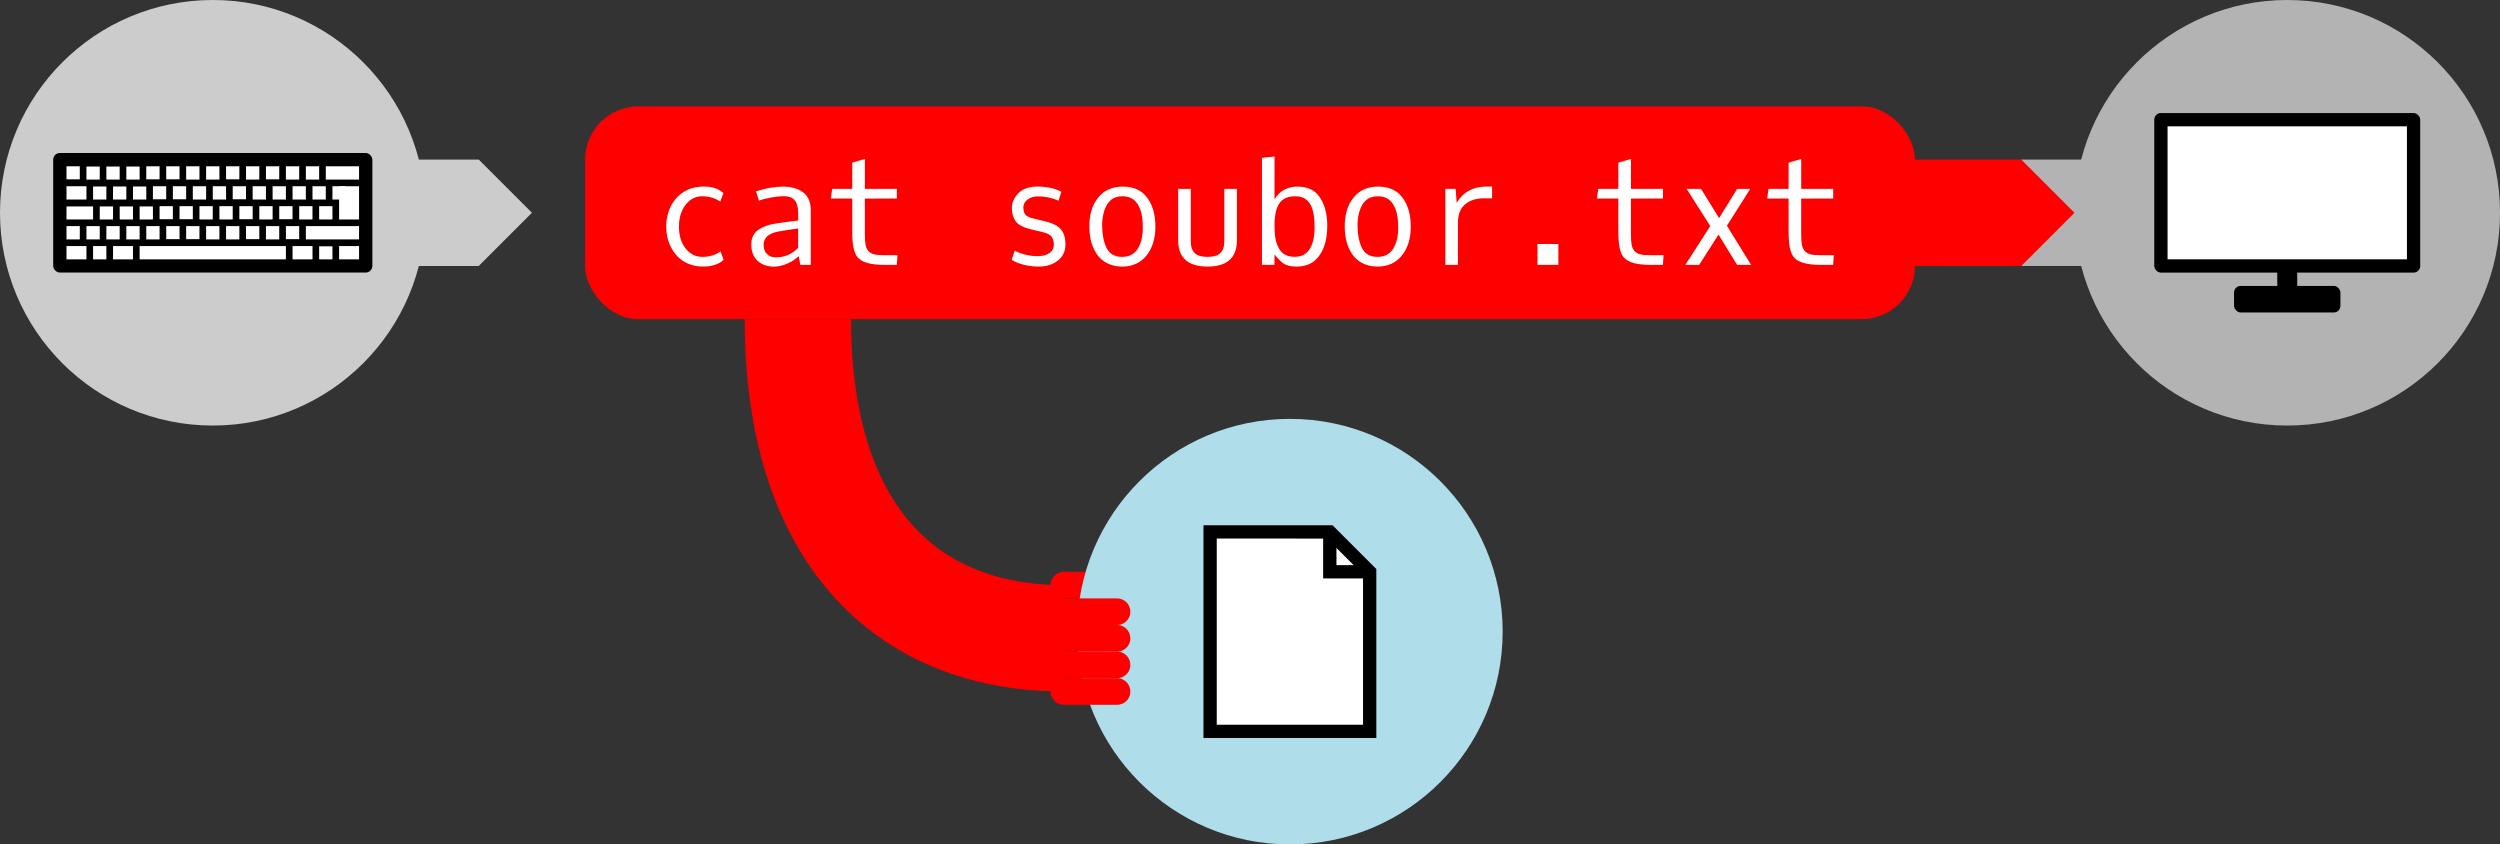 <?xml version="1.0" encoding="UTF-8" standalone="no"?>
<svg
   xmlns:dc="http://purl.org/dc/elements/1.1/"
   xmlns:cc="http://creativecommons.org/ns#"
   xmlns:rdf="http://www.w3.org/1999/02/22-rdf-syntax-ns#"
   xmlns:svg="http://www.w3.org/2000/svg"
   xmlns="http://www.w3.org/2000/svg"
   width="99.483mm"
   height="33.602mm"
   viewBox="0 0 99.483 33.602"
   version="1.1"
   id="svg8">
  <rect x="0" y="0" width="99.483" height="33.602" fill="#333333" stroke="none"/>
  <defs
     id="defs2" />
  <g
     id="layer1"
     transform="translate(205.431,82.842)">
    <path
       id="path1437"
       style="fill:#cccccc;fill-rule:evenodd;stroke:none;stroke-width:0.529;stroke-linecap:round;stroke-linejoin:round;stroke-miterlimit:4;stroke-dasharray:none"
       d="m -193.872,-76.492 h 7.492 l 2.117,2.117 -2.117,2.117 h -7.492 z" />
    <circle
       style="fill:#cccccc;fill-rule:evenodd;stroke:none;stroke-width:0.529;stroke-linecap:round;stroke-linejoin:round;stroke-miterlimit:4;stroke-dasharray:none"
       id="circle1439"
       cx="-196.964"
       cy="-74.375"
       r="8.467" />
    <g
       id="g1567"
       transform="translate(-186.381,-88.93)">
      <rect
         style="fill:#000000;fill-rule:evenodd;stroke-width:0.265;stroke-linecap:round;stroke-linejoin:round"
         id="rect1441"
         width="12.7"
         height="4.758"
         x="-16.933"
         y="12.176"
         rx="0.265"
         ry="0.265" />
      <rect
         style="fill:#ffffff;fill-rule:evenodd;stroke-width:0.265;stroke-linecap:round;stroke-linejoin:round"
         id="rect1443"
         width="0.794"
         height="0.529"
         x="-16.404"
         y="15.88" />
      <rect
         style="fill:#ffffff;fill-rule:evenodd;stroke-width:0.265;stroke-linecap:round;stroke-linejoin:round"
         id="rect1445"
         width="0.529"
         height="0.529"
         x="-16.404"
         y="15.086" />
      <rect
         style="fill:#ffffff;fill-rule:evenodd;stroke-width:0.265;stroke-linecap:round;stroke-linejoin:round"
         id="rect1447"
         width="0.794"
         height="0.529"
         x="-16.404"
         y="13.499" />
      <rect
         style="fill:#ffffff;fill-rule:evenodd;stroke-width:0.265;stroke-linecap:round;stroke-linejoin:round"
         id="rect1449"
         width="1.058"
         height="0.518"
         x="-16.404"
         y="14.303" />
      <rect
         style="fill:#ffffff;fill-rule:evenodd;stroke-width:0.265;stroke-linecap:round;stroke-linejoin:round"
         id="rect1451"
         width="0.529"
         height="0.519"
         x="-16.404"
         y="12.705" />
      <rect
         style="fill:#ffffff;fill-rule:evenodd;stroke-width:0.265;stroke-linecap:round;stroke-linejoin:round"
         id="rect1453"
         width="0.529"
         height="0.519"
         x="-15.61"
         y="12.715" />
      <rect
         style="fill:#ffffff;fill-rule:evenodd;stroke-width:0.265;stroke-linecap:round;stroke-linejoin:round"
         id="rect1455"
         width="0.529"
         height="0.519"
         x="-14.817"
         y="12.715" />
      <rect
         style="fill:#ffffff;fill-rule:evenodd;stroke-width:0.265;stroke-linecap:round;stroke-linejoin:round"
         id="rect1457"
         width="0.529"
         height="0.519"
         x="-14.023"
         y="12.715" />
      <rect
         style="fill:#ffffff;fill-rule:evenodd;stroke-width:0.265;stroke-linecap:round;stroke-linejoin:round"
         id="rect1459"
         width="0.529"
         height="0.519"
         x="-13.229"
         y="12.705" />
      <rect
         style="fill:#ffffff;fill-rule:evenodd;stroke-width:0.265;stroke-linecap:round;stroke-linejoin:round"
         id="rect1461"
         width="0.529"
         height="0.519"
         x="-12.435"
         y="12.705" />
      <rect
         style="fill:#ffffff;fill-rule:evenodd;stroke-width:0.265;stroke-linecap:round;stroke-linejoin:round"
         id="rect1463"
         width="0.529"
         height="0.529"
         x="-11.642"
         y="12.705" />
      <rect
         style="fill:#ffffff;fill-rule:evenodd;stroke-width:0.265;stroke-linecap:round;stroke-linejoin:round"
         id="rect1465"
         width="0.529"
         height="0.529"
         x="-10.848"
         y="12.705" />
      <rect
         style="fill:#ffffff;fill-rule:evenodd;stroke-width:0.265;stroke-linecap:round;stroke-linejoin:round"
         id="rect1467"
         width="0.529"
         height="0.519"
         x="-10.054"
         y="12.705" />
      <rect
         style="fill:#ffffff;fill-rule:evenodd;stroke-width:0.265;stroke-linecap:round;stroke-linejoin:round"
         id="rect1469"
         width="0.529"
         height="0.529"
         x="-9.26"
         y="12.705" />
      <rect
         style="fill:#ffffff;fill-rule:evenodd;stroke-width:0.265;stroke-linecap:round;stroke-linejoin:round"
         id="rect1471"
         width="0.529"
         height="0.519"
         x="-8.467"
         y="12.705" />
      <rect
         style="fill:#ffffff;fill-rule:evenodd;stroke-width:0.265;stroke-linecap:round;stroke-linejoin:round"
         id="rect1473"
         width="0.529"
         height="0.529"
         x="-7.673"
         y="12.705" />
      <rect
         style="fill:#ffffff;fill-rule:evenodd;stroke-width:0.265;stroke-linecap:round;stroke-linejoin:round"
         id="rect1475"
         width="0.529"
         height="0.529"
         x="-6.879"
         y="12.705" />
      <rect
         style="fill:#ffffff;fill-rule:evenodd;stroke-width:0.265;stroke-linecap:round;stroke-linejoin:round"
         id="rect1477"
         width="1.323"
         height="0.529"
         x="-6.085"
         y="12.705" />
      <rect
         style="fill:#ffffff;fill-rule:evenodd;stroke-width:0.265;stroke-linecap:round;stroke-linejoin:round"
         id="rect1479"
         width="0.529"
         height="0.519"
         x="-15.346"
         y="13.509" />
      <rect
         style="fill:#ffffff;fill-rule:evenodd;stroke-width:0.265;stroke-linecap:round;stroke-linejoin:round"
         id="rect1481"
         width="0.529"
         height="0.519"
         x="-14.552"
         y="13.509" />
      <rect
         style="fill:#ffffff;fill-rule:evenodd;stroke-width:0.265;stroke-linecap:round;stroke-linejoin:round"
         id="rect1483"
         width="0.529"
         height="0.519"
         x="-13.758"
         y="13.509" />
      <rect
         style="fill:#ffffff;fill-rule:evenodd;stroke-width:0.265;stroke-linecap:round;stroke-linejoin:round"
         id="rect1485"
         width="0.529"
         height="0.519"
         x="-12.965"
         y="13.499" />
      <rect
         style="fill:#ffffff;fill-rule:evenodd;stroke-width:0.265;stroke-linecap:round;stroke-linejoin:round"
         id="rect1487"
         width="0.529"
         height="0.519"
         x="-12.171"
         y="13.499" />
      <rect
         style="fill:#ffffff;fill-rule:evenodd;stroke-width:0.265;stroke-linecap:round;stroke-linejoin:round"
         id="rect1489"
         width="0.529"
         height="0.529"
         x="-11.377"
         y="13.499" />
      <rect
         style="fill:#ffffff;fill-rule:evenodd;stroke-width:0.265;stroke-linecap:round;stroke-linejoin:round"
         id="rect1491"
         width="0.529"
         height="0.529"
         x="-10.583"
         y="13.499" />
      <rect
         style="fill:#ffffff;fill-rule:evenodd;stroke-width:0.265;stroke-linecap:round;stroke-linejoin:round"
         id="rect1493"
         width="0.529"
         height="0.519"
         x="-9.79"
         y="13.499" />
      <rect
         style="fill:#ffffff;fill-rule:evenodd;stroke-width:0.265;stroke-linecap:round;stroke-linejoin:round"
         id="rect1495"
         width="0.529"
         height="0.529"
         x="-8.996"
         y="13.499" />
      <rect
         style="fill:#ffffff;fill-rule:evenodd;stroke-width:0.265;stroke-linecap:round;stroke-linejoin:round"
         id="rect1497"
         width="0.529"
         height="0.529"
         x="-8.202"
         y="13.499" />
      <rect
         style="fill:#ffffff;fill-rule:evenodd;stroke-width:0.265;stroke-linecap:round;stroke-linejoin:round"
         id="rect1499"
         width="0.529"
         height="0.529"
         x="-7.408"
         y="13.499" />
      <rect
         style="fill:#ffffff;fill-rule:evenodd;stroke-width:0.265;stroke-linecap:round;stroke-linejoin:round"
         id="rect1501"
         width="0.529"
         height="0.529"
         x="-6.615"
         y="13.499" />
      <rect
         style="fill:#ffffff;fill-rule:evenodd;stroke-width:0.265;stroke-linecap:round;stroke-linejoin:round"
         id="rect1503"
         width="0.529"
         height="0.519"
         x="-15.081"
         y="14.303" />
      <rect
         style="fill:#ffffff;fill-rule:evenodd;stroke-width:0.265;stroke-linecap:round;stroke-linejoin:round"
         id="rect1505"
         width="0.529"
         height="0.519"
         x="-14.287"
         y="14.303" />
      <rect
         style="fill:#ffffff;fill-rule:evenodd;stroke-width:0.265;stroke-linecap:round;stroke-linejoin:round"
         id="rect1507"
         width="0.529"
         height="0.519"
         x="-13.494"
         y="14.303" />
      <rect
         style="fill:#ffffff;fill-rule:evenodd;stroke-width:0.265;stroke-linecap:round;stroke-linejoin:round"
         id="rect1509"
         width="0.529"
         height="0.519"
         x="-12.7"
         y="14.292" />
      <rect
         style="fill:#ffffff;fill-rule:evenodd;stroke-width:0.265;stroke-linecap:round;stroke-linejoin:round"
         id="rect1511"
         width="0.529"
         height="0.519"
         x="-11.906"
         y="14.292" />
      <rect
         style="fill:#ffffff;fill-rule:evenodd;stroke-width:0.265;stroke-linecap:round;stroke-linejoin:round"
         id="rect1513"
         width="0.529"
         height="0.529"
         x="-11.113"
         y="14.292" />
      <rect
         style="fill:#ffffff;fill-rule:evenodd;stroke-width:0.265;stroke-linecap:round;stroke-linejoin:round"
         id="rect1515"
         width="0.529"
         height="0.529"
         x="-10.319"
         y="14.292" />
      <rect
         style="fill:#ffffff;fill-rule:evenodd;stroke-width:0.265;stroke-linecap:round;stroke-linejoin:round"
         id="rect1517"
         width="0.529"
         height="0.519"
         x="-9.525"
         y="14.292" />
      <rect
         style="fill:#ffffff;fill-rule:evenodd;stroke-width:0.265;stroke-linecap:round;stroke-linejoin:round"
         id="rect1519"
         width="0.529"
         height="0.529"
         x="-8.731"
         y="14.292" />
      <rect
         style="fill:#ffffff;fill-rule:evenodd;stroke-width:0.265;stroke-linecap:round;stroke-linejoin:round"
         id="rect1521"
         width="0.529"
         height="0.519"
         x="-7.938"
         y="14.292" />
      <rect
         style="fill:#ffffff;fill-rule:evenodd;stroke-width:0.265;stroke-linecap:round;stroke-linejoin:round"
         id="rect1523"
         width="0.529"
         height="0.529"
         x="-7.144"
         y="14.292" />
      <rect
         style="fill:#ffffff;fill-rule:evenodd;stroke-width:0.265;stroke-linecap:round;stroke-linejoin:round"
         id="rect1525"
         width="0.529"
         height="0.529"
         x="-6.35"
         y="14.292" />
      <rect
         style="fill:#ffffff;fill-rule:evenodd;stroke-width:0.265;stroke-linecap:round;stroke-linejoin:round"
         id="rect1527"
         width="0.529"
         height="0.529"
         x="-14.817"
         y="15.086" />
      <rect
         style="fill:#ffffff;fill-rule:evenodd;stroke-width:0.265;stroke-linecap:round;stroke-linejoin:round"
         id="rect1529"
         width="0.529"
         height="0.529"
         x="-14.023"
         y="15.086" />
      <rect
         style="fill:#ffffff;fill-rule:evenodd;stroke-width:0.265;stroke-linecap:round;stroke-linejoin:round"
         id="rect1531"
         width="0.529"
         height="0.529"
         x="-13.229"
         y="15.086" />
      <rect
         style="fill:#ffffff;fill-rule:evenodd;stroke-width:0.265;stroke-linecap:round;stroke-linejoin:round"
         id="rect1533"
         width="0.529"
         height="0.519"
         x="-12.435"
         y="15.086" />
      <rect
         style="fill:#ffffff;fill-rule:evenodd;stroke-width:0.265;stroke-linecap:round;stroke-linejoin:round"
         id="rect1535"
         width="0.529"
         height="0.519"
         x="-11.642"
         y="15.086" />
      <rect
         style="fill:#ffffff;fill-rule:evenodd;stroke-width:0.265;stroke-linecap:round;stroke-linejoin:round"
         id="rect1537"
         width="0.529"
         height="0.529"
         x="-10.848"
         y="15.086" />
      <rect
         style="fill:#ffffff;fill-rule:evenodd;stroke-width:0.265;stroke-linecap:round;stroke-linejoin:round"
         id="rect1539"
         width="0.529"
         height="0.529"
         x="-10.054"
         y="15.086" />
      <rect
         style="fill:#ffffff;fill-rule:evenodd;stroke-width:0.265;stroke-linecap:round;stroke-linejoin:round"
         id="rect1541"
         width="0.529"
         height="0.519"
         x="-9.26"
         y="15.086" />
      <rect
         style="fill:#ffffff;fill-rule:evenodd;stroke-width:0.265;stroke-linecap:round;stroke-linejoin:round"
         id="rect1543"
         width="0.529"
         height="0.529"
         x="-8.467"
         y="15.086" />
      <rect
         style="fill:#ffffff;fill-rule:evenodd;stroke-width:0.265;stroke-linecap:round;stroke-linejoin:round"
         id="rect1545"
         width="0.529"
         height="0.519"
         x="-7.673"
         y="15.086" />
      <rect
         style="fill:#ffffff;fill-rule:evenodd;stroke-width:0.265;stroke-linecap:round;stroke-linejoin:round"
         id="rect1547"
         width="0.529"
         height="0.529"
         x="-15.61"
         y="15.086" />
      <rect
         style="fill:#ffffff;fill-rule:evenodd;stroke-width:0.265;stroke-linecap:round;stroke-linejoin:round"
         id="rect1549"
         width="0.794"
         height="0.529"
         x="-14.552"
         y="15.88" />
      <rect
         style="fill:#ffffff;fill-rule:evenodd;stroke-width:0.265;stroke-linecap:round;stroke-linejoin:round"
         id="rect1551"
         width="2.117"
         height="0.529"
         x="-6.879"
         y="15.086" />
      <rect
         style="fill:#ffffff;fill-rule:evenodd;stroke-width:0.265;stroke-linecap:round;stroke-linejoin:round"
         id="rect1553"
         width="0.794"
         height="1.323"
         x="-5.556"
         y="13.499" />
      <rect
         style="fill:#ffffff;fill-rule:evenodd;stroke-width:0.265;stroke-linecap:round;stroke-linejoin:round"
         id="rect1555"
         width="0.529"
         height="0.529"
         x="-5.821"
         y="13.499" />
      <rect
         style="fill:#ffffff;fill-rule:evenodd;stroke-width:0.265;stroke-linecap:round;stroke-linejoin:round"
         id="rect1557"
         width="0.794"
         height="0.529"
         x="-7.408"
         y="15.88" />
      <rect
         style="fill:#ffffff;fill-rule:evenodd;stroke-width:0.265;stroke-linecap:round;stroke-linejoin:round"
         id="rect1559"
         width="0.794"
         height="0.529"
         x="-5.556"
         y="15.88" />
      <rect
         style="fill:#ffffff;fill-rule:evenodd;stroke-width:0.265;stroke-linecap:round;stroke-linejoin:round"
         id="rect1561"
         width="5.821"
         height="0.529"
         x="-13.494"
         y="15.88" />
      <rect
         style="fill:#ffffff;fill-rule:evenodd;stroke-width:0.265;stroke-linecap:round;stroke-linejoin:round"
         id="rect1563"
         width="0.529"
         height="0.519"
         x="-6.35"
         y="15.89" />
      <rect
         style="fill:#ffffff;fill-rule:evenodd;stroke-width:0.265;stroke-linecap:round;stroke-linejoin:round"
         id="rect1565"
         width="0.529"
         height="0.529"
         x="-15.346"
         y="15.88" />
    </g>
    <rect
       style="fill:#ff0000;fill-rule:evenodd;stroke:none;stroke-width:0.265;stroke-linecap:round;stroke-linejoin:round"
       id="rect1569"
       width="52.917"
       height="8.467"
       x="-182.147"
       y="-78.609"
       ry="2.117"
       rx="2.117" />
    <g
       aria-label="cat soubor.txt"
       id="text1573"
       style="font-size:5.644px;line-height:1.25;font-family:'Roboto Mono';-inkscape-font-specification:'Roboto Mono';text-align:center;letter-spacing:0px;word-spacing:0px;text-anchor:middle;fill:#ffffff;stroke-width:0.265">
      <path
         d="m -176.635,-72.501 q -0.289,0.267 -0.824,0.267 -0.342,0 -0.623,-0.13 -0.281,-0.132 -0.46,-0.353 -0.378,-0.463 -0.378,-1.116 0,-0.422 0.171,-0.78 0.174,-0.358 0.51,-0.582 0.336,-0.223 0.83,-0.223 0.493,0 0.766,0.262 l -0.127,0.336 q -0.317,-0.212 -0.717,-0.212 -0.4,0 -0.664,0.342 -0.262,0.342 -0.262,0.871 0,0.526 0.262,0.863 0.265,0.336 0.672,0.336 0.411,0 0.722,-0.22 z"
         style="font-style:normal;font-variant:normal;font-weight:normal;font-stretch:normal;font-family:'Oxygen Mono';-inkscape-font-specification:'Oxygen Mono';fill:#ffffff;stroke-width:0.265"
         id="path1499" />
      <path
         d="m -173.67,-72.978 v -0.772 l -0.411,0.058 q -0.43,0.061 -0.595,0.121 -0.369,0.141 -0.369,0.471 0,0.229 0.132,0.364 0.132,0.135 0.364,0.135 0.51,0 0.879,-0.378 z m 0,-1.408 q 0,-0.648 -0.548,-0.648 -0.259,0 -0.573,0.061 -0.311,0.061 -0.438,0.116 l -0.119,-0.369 q 0.571,-0.19 1.072,-0.19 0.502,0 0.805,0.229 0.303,0.229 0.303,0.706 v 2.18 h -0.416 l -0.066,-0.35 q -0.176,0.179 -0.455,0.3 -0.276,0.119 -0.54,0.119 -0.383,0 -0.637,-0.229 -0.254,-0.232 -0.254,-0.65 0,-0.422 0.331,-0.617 0.223,-0.138 0.474,-0.187 0.254,-0.052 0.659,-0.102 l 0.402,-0.047 z"
         style="font-style:normal;font-variant:normal;font-weight:normal;font-stretch:normal;font-family:'Oxygen Mono';-inkscape-font-specification:'Oxygen Mono';fill:#ffffff;stroke-width:0.265"
         id="path1501" />
      <path
         d="m -171.016,-74.94 v 1.419 q 0,0.265 0.028,0.419 0.03,0.154 0.116,0.251 0.088,0.096 0.226,0.13 0.138,0.033 0.375,0.033 h 0.554 l -0.028,0.386 h -0.507 q -0.78,0 -1.039,-0.287 -0.168,-0.187 -0.207,-0.604 -0.019,-0.185 -0.019,-0.455 v -1.293 h -0.854 l 0.055,-0.386 h 0.799 v -1.042 l 0.502,-0.149 v 1.191 h 1.273 v 0.386 z"
         style="font-style:normal;font-variant:normal;font-weight:normal;font-stretch:normal;font-family:'Oxygen Mono';-inkscape-font-specification:'Oxygen Mono';fill:#ffffff;stroke-width:0.265"
         id="path1503" />
      <path
         d="m -163.786,-74.02 q 0.391,0.096 0.571,0.306 0.182,0.209 0.182,0.606 0,0.394 -0.303,0.634 -0.3,0.24 -0.755,0.24 -0.325,0 -0.631,-0.08 -0.306,-0.083 -0.452,-0.193 l 0.124,-0.361 q 0.116,0.072 0.367,0.146 0.251,0.072 0.543,0.072 0.295,0 0.469,-0.121 0.176,-0.124 0.176,-0.328 0,-0.204 -0.088,-0.32 -0.085,-0.119 -0.333,-0.179 l -0.513,-0.124 q -0.444,-0.11 -0.59,-0.32 -0.146,-0.212 -0.146,-0.526 0,-0.314 0.254,-0.579 0.256,-0.265 0.744,-0.27 h 0.036 q 0.548,0 0.934,0.207 l -0.11,0.353 q -0.402,-0.171 -0.816,-0.171 -0.256,0.003 -0.422,0.13 -0.163,0.124 -0.163,0.314 0,0.19 0.083,0.287 0.083,0.094 0.314,0.149 z"
         style="font-style:normal;font-variant:normal;font-weight:normal;font-stretch:normal;font-family:'Oxygen Mono';-inkscape-font-specification:'Oxygen Mono';fill:#ffffff;stroke-width:0.265"
         id="path1505" />
      <path
         d="m -160.774,-72.62 q 0.526,0 0.717,-0.524 0.102,-0.281 0.102,-0.576 0,-0.298 -0.022,-0.463 -0.05,-0.375 -0.24,-0.612 -0.187,-0.237 -0.557,-0.237 -0.513,0 -0.7,0.535 -0.099,0.287 -0.099,0.601 0,0.557 0.174,0.918 0.174,0.358 0.626,0.358 z m 0.992,-2.356 q 0.328,0.441 0.328,1.152 0,0.711 -0.356,1.152 -0.356,0.438 -0.965,0.438 -0.325,0 -0.579,-0.124 -0.254,-0.124 -0.411,-0.342 -0.317,-0.438 -0.317,-1.141 0,-0.703 0.35,-1.138 0.35,-0.438 0.984,-0.438 0.637,0 0.965,0.441 z"
         style="font-style:normal;font-variant:normal;font-weight:normal;font-stretch:normal;font-family:'Oxygen Mono';-inkscape-font-specification:'Oxygen Mono';fill:#ffffff;stroke-width:0.265"
         id="path1507" />
      <path
         d="m -156.21,-73.284 q 0,1.05 -1.169,1.05 -1.169,0 -1.169,-1.05 v -2.042 h 0.502 v 2.086 q 0,0.322 0.16,0.471 0.16,0.149 0.507,0.149 0.347,0 0.507,-0.149 0.16,-0.149 0.16,-0.471 v -2.086 h 0.502 z"
         style="font-style:normal;font-variant:normal;font-weight:normal;font-stretch:normal;font-family:'Oxygen Mono';-inkscape-font-specification:'Oxygen Mono';fill:#ffffff;stroke-width:0.265"
         id="path1509" />
      <path
         d="m -154.694,-73.455 q 0.05,0.386 0.232,0.609 0.185,0.223 0.562,0.223 0.51,0 0.689,-0.529 0.091,-0.278 0.091,-0.579 0,-0.303 -0.019,-0.466 -0.041,-0.386 -0.218,-0.609 -0.174,-0.226 -0.543,-0.226 -0.617,0 -0.755,0.595 -0.058,0.248 -0.058,0.532 0,0.281 0.019,0.449 z m -0.019,-1.455 q 0.306,-0.507 0.915,-0.507 0.612,0 0.896,0.441 0.287,0.441 0.287,1.108 0,0.874 -0.413,1.315 -0.298,0.32 -0.81,0.32 -0.339,0 -0.518,-0.124 -0.176,-0.127 -0.356,-0.358 l -0.006,0.413 h -0.496 v -4.258 l 0.502,-0.055 z"
         style="font-style:normal;font-variant:normal;font-weight:normal;font-stretch:normal;font-family:'Oxygen Mono';-inkscape-font-specification:'Oxygen Mono';fill:#ffffff;stroke-width:0.265"
         id="path1511" />
      <path
         d="m -150.612,-72.62 q 0.526,0 0.717,-0.524 0.102,-0.281 0.102,-0.576 0,-0.298 -0.022,-0.463 -0.05,-0.375 -0.24,-0.612 -0.187,-0.237 -0.557,-0.237 -0.513,0 -0.7,0.535 -0.099,0.287 -0.099,0.601 0,0.557 0.174,0.918 0.174,0.358 0.626,0.358 z m 0.992,-2.356 q 0.328,0.441 0.328,1.152 0,0.711 -0.356,1.152 -0.356,0.438 -0.965,0.438 -0.325,0 -0.579,-0.124 -0.254,-0.124 -0.411,-0.342 -0.317,-0.438 -0.317,-1.141 0,-0.703 0.35,-1.138 0.35,-0.438 0.984,-0.438 0.637,0 0.965,0.441 z"
         style="font-style:normal;font-variant:normal;font-weight:normal;font-stretch:normal;font-family:'Oxygen Mono';-inkscape-font-specification:'Oxygen Mono';fill:#ffffff;stroke-width:0.265"
         id="path1513" />
      <path
         d="m -147.415,-72.303 h -0.502 v -3.023 h 0.411 l 0.041,0.559 q 0.185,-0.32 0.485,-0.485 0.3,-0.165 0.681,-0.165 h 0.243 v 0.466 h -0.314 q -0.482,0 -0.763,0.243 -0.281,0.24 -0.281,0.725 z"
         style="font-style:normal;font-variant:normal;font-weight:normal;font-stretch:normal;font-family:'Oxygen Mono';-inkscape-font-specification:'Oxygen Mono';fill:#ffffff;stroke-width:0.265"
         id="path1515" />
      <path
         d="m -143.419,-72.303 h -0.83 v -0.83 h 0.83 z"
         style="font-style:normal;font-variant:normal;font-weight:normal;font-stretch:normal;font-family:'Oxygen Mono';-inkscape-font-specification:'Oxygen Mono';fill:#ffffff;stroke-width:0.265"
         id="path1517" />
      <path
         d="m -140.531,-74.94 v 1.419 q 0,0.265 0.028,0.419 0.03,0.154 0.116,0.251 0.088,0.096 0.226,0.13 0.138,0.033 0.375,0.033 h 0.554 l -0.028,0.386 h -0.507 q -0.78,0 -1.039,-0.287 -0.168,-0.187 -0.207,-0.604 -0.019,-0.185 -0.019,-0.455 v -1.293 h -0.854 l 0.055,-0.386 h 0.799 v -1.042 l 0.502,-0.149 v 1.191 h 1.273 v 0.386 z"
         style="font-style:normal;font-variant:normal;font-weight:normal;font-stretch:normal;font-family:'Oxygen Mono';-inkscape-font-specification:'Oxygen Mono';fill:#ffffff;stroke-width:0.265"
         id="path1519" />
      <path
         d="m -138.315,-75.326 h 0.573 l 0.719,1.163 0.719,-1.163 h 0.521 l -0.929,1.466 0.962,1.557 h -0.557 l -0.739,-1.204 -0.769,1.204 h -0.551 l 0.992,-1.543 z"
         style="font-style:normal;font-variant:normal;font-weight:normal;font-stretch:normal;font-family:'Oxygen Mono';-inkscape-font-specification:'Oxygen Mono';fill:#ffffff;stroke-width:0.265"
         id="path1521" />
      <path
         d="m -133.756,-74.94 v 1.419 q 0,0.265 0.028,0.419 0.03,0.154 0.116,0.251 0.088,0.096 0.226,0.13 0.138,0.033 0.375,0.033 h 0.554 l -0.028,0.386 h -0.507 q -0.78,0 -1.039,-0.287 -0.168,-0.187 -0.207,-0.604 -0.019,-0.185 -0.019,-0.455 v -1.293 h -0.854 l 0.055,-0.386 h 0.799 v -1.042 l 0.502,-0.149 v 1.191 h 1.273 v 0.386 z"
         style="font-style:normal;font-variant:normal;font-weight:normal;font-stretch:normal;font-family:'Oxygen Mono';-inkscape-font-specification:'Oxygen Mono';fill:#ffffff;stroke-width:0.265"
         id="path1523" />
    </g>
    <path
       style="fill:none;stroke:#ff0000;stroke-width:1.058;stroke-linecap:round;stroke-linejoin:miter;stroke-miterlimit:4;stroke-dasharray:none;stroke-opacity:1"
       d="m -163.097,-59.559 h 2.117"
       id="path1601" />
    <circle
       style="fill:#afdde9;fill-opacity:1;fill-rule:evenodd;stroke:none;stroke-width:0.529;stroke-linecap:round;stroke-linejoin:round;stroke-miterlimit:4;stroke-dasharray:none"
       id="circle1583"
       cx="-154.102"
       cy="-57.707"
       r="8.467" />
    <g
       id="g1589"
       transform="translate(-115.208,-70.407)"
       style="fill:#ffffff;stroke-width:1;stroke-miterlimit:4;stroke-dasharray:none;paint-order:fill markers stroke">
      <path
         style="fill:#ffffff;stroke:#000000;stroke-width:0.529;stroke-linecap:butt;stroke-linejoin:miter;stroke-miterlimit:4;stroke-dasharray:none;stroke-opacity:1;paint-order:fill markers stroke"
         d="M -42.069,8.731 V 16.669 h 6.35 v -6.35 l -1.587,-1.587 z"
         id="path1585" />
      <path
         style="fill:none;stroke:#000000;stroke-width:0.529;stroke-linecap:butt;stroke-linejoin:miter;stroke-miterlimit:4;stroke-dasharray:none;stroke-opacity:1;paint-order:fill markers stroke"
         d="m -37.306,8.731 v 1.587 h 1.587"
         id="path1587" />
    </g>
    <path
       style="fill:none;stroke:#ff0000;stroke-width:4.233;stroke-linecap:butt;stroke-linejoin:miter;stroke-miterlimit:4;stroke-dasharray:none;stroke-opacity:1"
       d="m -173.681,-70.142 c 0,8.467 4.233,12.7 10.583,12.7"
       id="path1591" />
    <path
       style="fill:none;stroke:#ff0000;stroke-width:1.058;stroke-linecap:round;stroke-linejoin:miter;stroke-miterlimit:4;stroke-dasharray:none;stroke-opacity:1"
       d="m -163.097,-58.5 h 2.117"
       id="path1593" />
    <path
       style="fill:none;stroke:#ff0000;stroke-width:1.058;stroke-linecap:round;stroke-linejoin:miter;stroke-miterlimit:4;stroke-dasharray:none;stroke-opacity:1"
       d="m -163.097,-57.442 h 2.117"
       id="path1595" />
    <path
       style="fill:none;stroke:#ff0000;stroke-width:1.058;stroke-linecap:round;stroke-linejoin:miter;stroke-miterlimit:4;stroke-dasharray:none;stroke-opacity:1"
       d="m -163.097,-56.384 h 2.117"
       id="path1597" />
    <path
       style="fill:none;stroke:#ff0000;stroke-width:1.058;stroke-linecap:round;stroke-linejoin:miter;stroke-miterlimit:4;stroke-dasharray:none;stroke-opacity:1"
       d="m -163.097,-55.325 h 2.117"
       id="path1599" />
    <path
       id="path1631"
       style="fill:#b3b3b3;fill-rule:evenodd;stroke:none;stroke-width:0.529;stroke-linecap:round;stroke-linejoin:round;stroke-miterlimit:4;stroke-dasharray:none"
       d="m -124.997,-76.492 h 6.517 v 4.233 h -6.517 z" />
    <path
       id="path1633"
       style="fill:#ff0000;fill-rule:evenodd;stroke:none;stroke-width:0.529;stroke-linecap:round;stroke-linejoin:round;stroke-miterlimit:4;stroke-dasharray:none"
       d="m -130.024,-76.492 h 5.027 l 2.117,2.117 -2.117,2.117 h -5.027 z" />
    <circle
       style="fill:#b3b3b3;fill-rule:evenodd;stroke:none;stroke-width:0.529;stroke-linecap:round;stroke-linejoin:round;stroke-miterlimit:4;stroke-dasharray:none"
       id="circle1635"
       cx="-114.414"
       cy="-74.375"
       r="8.467" />
    <rect
       style="fill:#000000;fill-rule:evenodd;stroke-width:0.265;stroke-linecap:round;stroke-linejoin:round"
       id="rect1637"
       width="10.583"
       height="6.35"
       x="-119.706"
       y="-78.344"
       rx="0.265"
       ry="0.265" />
    <rect
       style="fill:#ffffff;fill-rule:evenodd;stroke-width:0.265;stroke-linecap:round;stroke-linejoin:round"
       id="rect1639"
       width="9.525"
       height="5.292"
       x="-119.177"
       y="-77.815" />
    <rect
       style="fill:#000000;fill-rule:evenodd;stroke-width:0.265;stroke-linecap:round;stroke-linejoin:round"
       id="rect1641"
       width="4.233"
       height="1.058"
       x="-116.531"
       y="-71.465"
       rx="0.265"
       ry="0.265" />
    <rect
       style="fill:#000000;fill-rule:evenodd;stroke-width:0.265;stroke-linecap:round;stroke-linejoin:round"
       id="rect1643"
       width="0.794"
       height="1.323"
       x="-114.811"
       y="-72.259"
       rx="0.265"
       ry="0.265" />
  </g>
</svg>
